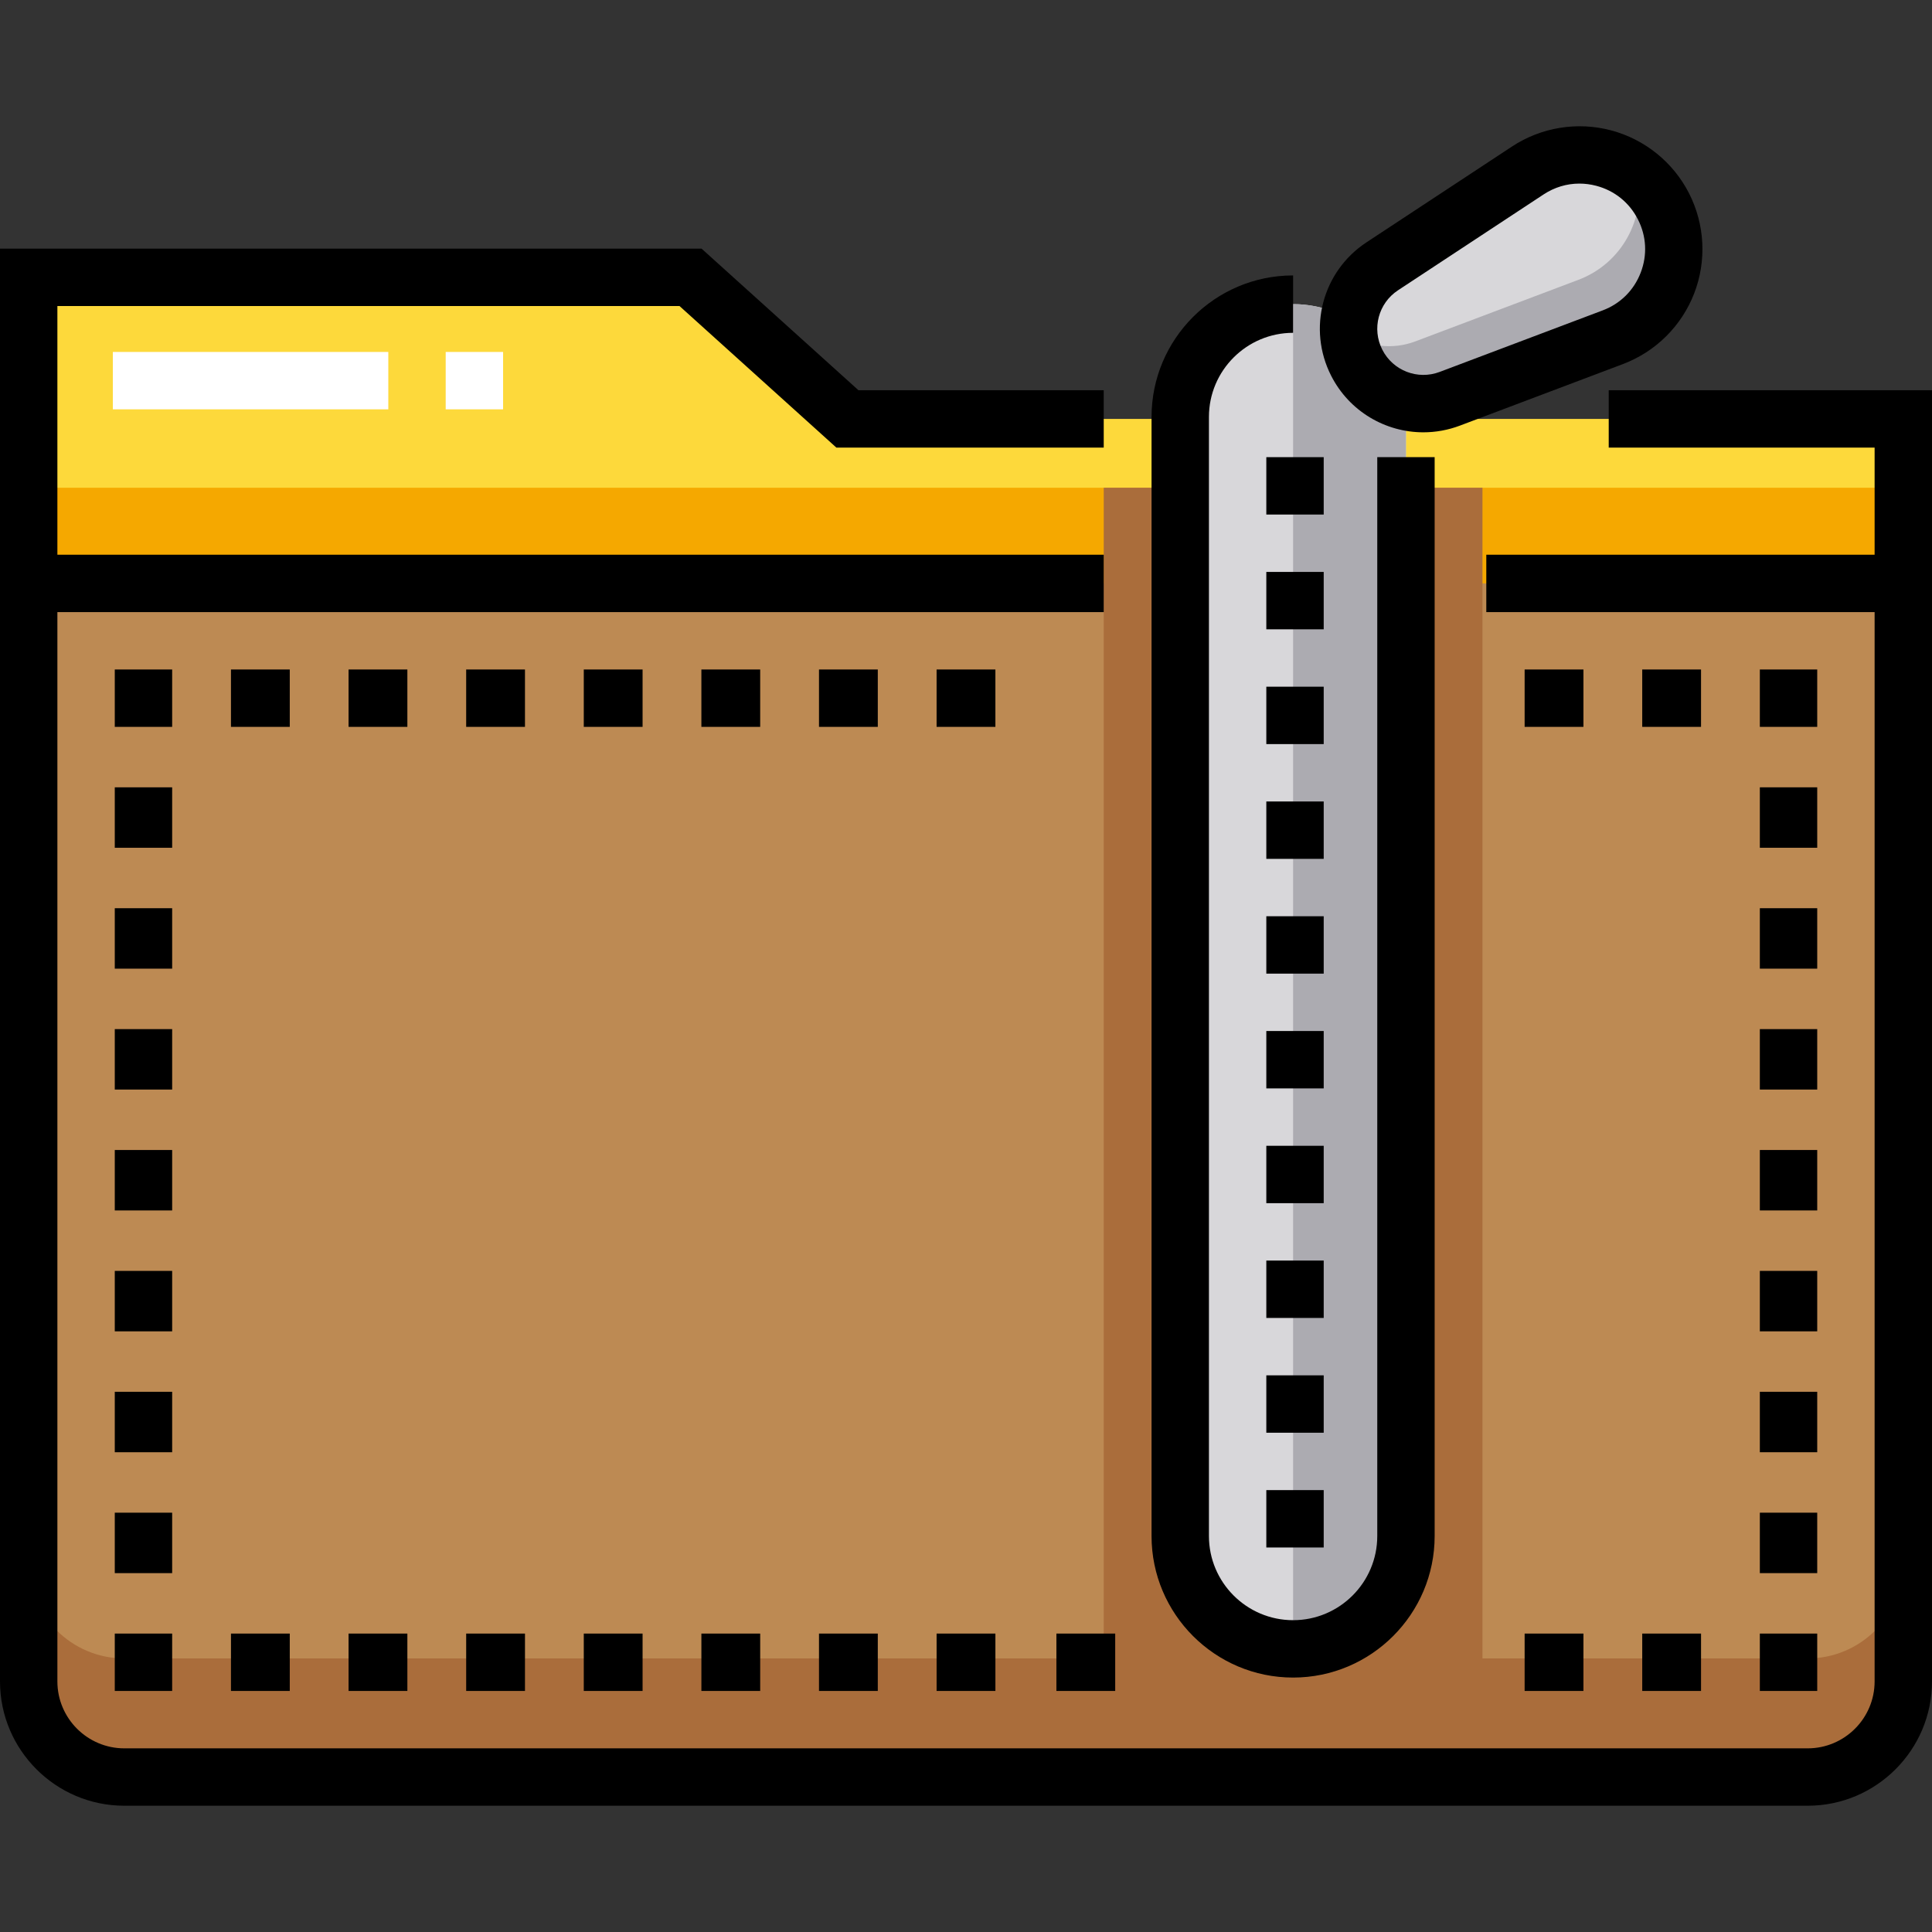 <?xml version="1.0" encoding="iso-8859-1"?>
<!-- Generator: Adobe Illustrator 19.0.0, SVG Export Plug-In . SVG Version: 6.00 Build 0)  -->
<svg version="1.1" id="Layer_1" xmlns="http://www.w3.org/2000/svg" xmlns:xlink="http://www.w3.org/1999/xlink" x="0px" y="0px"
	 viewBox="0 0 505 505" style="enable-background:new 0 0 505 505;" xml:space="preserve">
<rect x="0" y="0" width="505" height="505" fill="#333333" stroke="none"/>
<g>
	<path style="fill:#FDD93B;" d="M180.5,72.495H7.5v367c0,13.807,11.193,25,25,25h440c13.807,0,25-11.193,25-25v-330h-276
		L180.5,72.495z"/>
	<path style="fill:#F5A800;" d="M472.5,464.495h-440c-13.807,0-25-11.193-25-25v-312h490v312
		C497.5,453.303,486.307,464.495,472.5,464.495z"/>
	<path style="fill:#BD8A53;" d="M472.5,464.495h-440c-13.807,0-25-11.193-25-25v-287h490v287
		C497.5,453.303,486.307,464.495,472.5,464.495z"/>
	<path style="fill:#FFFFFF;" d="M131.5,106.995h-15v-15h15V106.995z M101.5,106.995h-72v-15h72V106.995z"/>
	<path style="fill:#AA6D3B;" d="M472.5,433.495h-85v-306h-99v306h-256c-13.807,0-25-11.193-25-25v31c0,13.807,11.193,25,25,25h440
		c13.807,0,25-11.193,25-25v-31C497.5,422.303,486.307,433.495,472.5,433.495z"/>
	<g>
		<path style="fill:#D8D7DA;" d="M338,430.995L338,430.995c-16.292,0-29.5-13.208-29.5-29.5v-292.5c0-16.292,13.208-29.5,29.5-29.5
			h0c16.292,0,29.5,13.208,29.5,29.5v292.5C367.5,417.788,354.292,430.995,338,430.995z"/>
		<path style="fill:#ACABB1;" d="M338,79.495L338,79.495c16.292,0,29.5,13.208,29.5,29.5v292.5c0,16.292-13.208,29.5-29.5,29.5h0
			V79.495z"/>
	</g>
	<path style="fill:#D8D7DA;" d="M421.578,88.144l-42.618,16.088c-9.321,3.519-19.797-0.534-24.323-9.409v0
		c-4.526-8.875-1.656-19.735,6.665-25.213l38.047-25.051c12.253-8.067,28.797-3.694,35.462,9.375l0,0
		C441.476,67.002,435.302,82.963,421.578,88.144z"/>
	<path style="fill:#ACABB1;" d="M434.811,53.933L434.811,53.933c-1.68-3.295-3.99-6.035-6.699-8.165
		c2.043,11.339-4.139,23.073-15.535,27.375l-42.618,16.089c-5.942,2.243-12.347,1.398-17.387-1.801
		c0.191,2.512,0.856,5.022,2.065,7.392c4.526,8.875,15.002,12.928,24.323,9.409l42.618-16.089
		C435.302,82.963,441.476,67.002,434.811,53.933z"/>
	<g>
		<path d="M420.5,101.995v15H490v28H388.5v15H490v279.5c0,9.649-7.851,17.5-17.5,17.5h-440c-9.649,0-17.5-7.851-17.5-17.5v-279.5
			h273.5v-15H15v-65h162.616l41,37H288.5v-15h-64.116l-41-37H0v80v4.5v290c0,17.92,14.579,32.5,32.5,32.5h440
			c17.921,0,32.5-14.58,32.5-32.5v-290v-4.5v-43H420.5z"/>
		<rect x="30" y="426.995" width="15" height="15"/>
		<rect x="30" y="268.995" width="15" height="15.8"/>
		<rect x="30" y="237.396" width="15" height="15.8"/>
		<rect x="30" y="205.796" width="15" height="15.8"/>
		<rect x="30" y="300.596" width="15" height="15.8"/>
		<rect x="30" y="363.796" width="15" height="15.8"/>
		<rect x="30" y="395.396" width="15" height="15.8"/>
		<rect x="30" y="332.196" width="15" height="15.8"/>
		<rect x="30" y="174.995" width="15" height="15"/>
		<rect x="429.259" y="174.995" width="15.37" height="15"/>
		<rect x="398.519" y="174.995" width="15.37" height="15"/>
		<rect x="244.814" y="174.995" width="15.37" height="15"/>
		<rect x="214.074" y="174.995" width="15.37" height="15"/>
		<rect x="183.333" y="174.995" width="15.37" height="15"/>
		<rect x="152.593" y="174.995" width="15.37" height="15"/>
		<rect x="121.852" y="174.995" width="15.37" height="15"/>
		<rect x="91.111" y="174.995" width="15.37" height="15"/>
		<rect x="60.37" y="174.995" width="15.37" height="15"/>
		<rect x="460" y="174.995" width="15" height="15"/>
		<rect x="460" y="395.395" width="15" height="15.8"/>
		<rect x="460" y="332.195" width="15" height="15.8"/>
		<rect x="460" y="300.595" width="15" height="15.8"/>
		<rect x="460" y="237.395" width="15" height="15.8"/>
		<rect x="460" y="205.795" width="15" height="15.8"/>
		<rect x="460" y="268.995" width="15" height="15.8"/>
		<rect x="460" y="363.795" width="15" height="15.8"/>
		<rect x="460" y="426.995" width="15" height="15"/>
		<rect x="429.26" y="426.995" width="15.37" height="15"/>
		<rect x="398.519" y="426.995" width="15.37" height="15"/>
		<rect x="244.815" y="426.995" width="15.37" height="15"/>
		<rect x="276.13" y="426.995" width="15.37" height="15"/>
		<rect x="214.074" y="426.995" width="15.37" height="15"/>
		<rect x="183.334" y="426.995" width="15.37" height="15"/>
		<rect x="152.593" y="426.995" width="15.37" height="15"/>
		<rect x="121.853" y="426.995" width="15.37" height="15"/>
		<rect x="91.111" y="426.995" width="15.37" height="15"/>
		<rect x="60.371" y="426.995" width="15.37" height="15"/>
		<path d="M338,438.495c20.402,0,37-16.598,37-37v-282h-15v282c0,12.131-9.869,22-22,22s-22-9.869-22-22v-292.5
			c0-12.131,9.869-22,22-22v-15c-20.402,0-37,16.598-37,37v292.5C301,421.897,317.598,438.495,338,438.495z"/>
		<rect x="331" y="329.495" width="15" height="15"/>
		<rect x="331" y="299.495" width="15" height="15"/>
		<rect x="331" y="389.495" width="15" height="15"/>
		<rect x="331" y="359.495" width="15" height="15"/>
		<rect x="331" y="239.495" width="15" height="15"/>
		<rect x="331" y="149.495" width="15" height="15"/>
		<rect x="331" y="119.495" width="15" height="15"/>
		<rect x="331" y="179.495" width="15" height="15"/>
		<rect x="331" y="209.495" width="15" height="15"/>
		<rect x="331" y="269.495" width="15" height="15"/>
		<path d="M372.042,113.002c3.187,0,6.424-0.566,9.566-1.753l42.618-16.088c8.535-3.222,15.318-9.95,18.609-18.458
			c3.291-8.509,2.802-18.05-1.343-26.176c-4.145-8.127-11.58-14.125-20.4-16.457c-8.822-2.333-18.251-0.792-25.868,4.225
			l-38.048,25.051c-11.528,7.591-15.492,22.588-9.222,34.885C352.7,107.534,362.136,113.002,372.042,113.002z M365.426,75.874
			l38.047-25.051c2.847-1.874,6.062-2.835,9.35-2.835c1.474,0,2.962,0.193,4.437,0.583c4.77,1.261,8.63,4.375,10.871,8.771
			c2.242,4.395,2.496,9.349,0.716,13.95c-1.779,4.601-5.302,8.094-9.916,9.836l-42.618,16.088c-5.756,2.172-12.2-0.323-14.993-5.8
			C358.524,85.937,360.29,79.256,365.426,75.874z"/>
	</g>
</g>
<g>
</g>
<g>
</g>
<g>
</g>
<g>
</g>
<g>
</g>
<g>
</g>
<g>
</g>
<g>
</g>
<g>
</g>
<g>
</g>
<g>
</g>
<g>
</g>
<g>
</g>
<g>
</g>
<g>
</g>
</svg>
